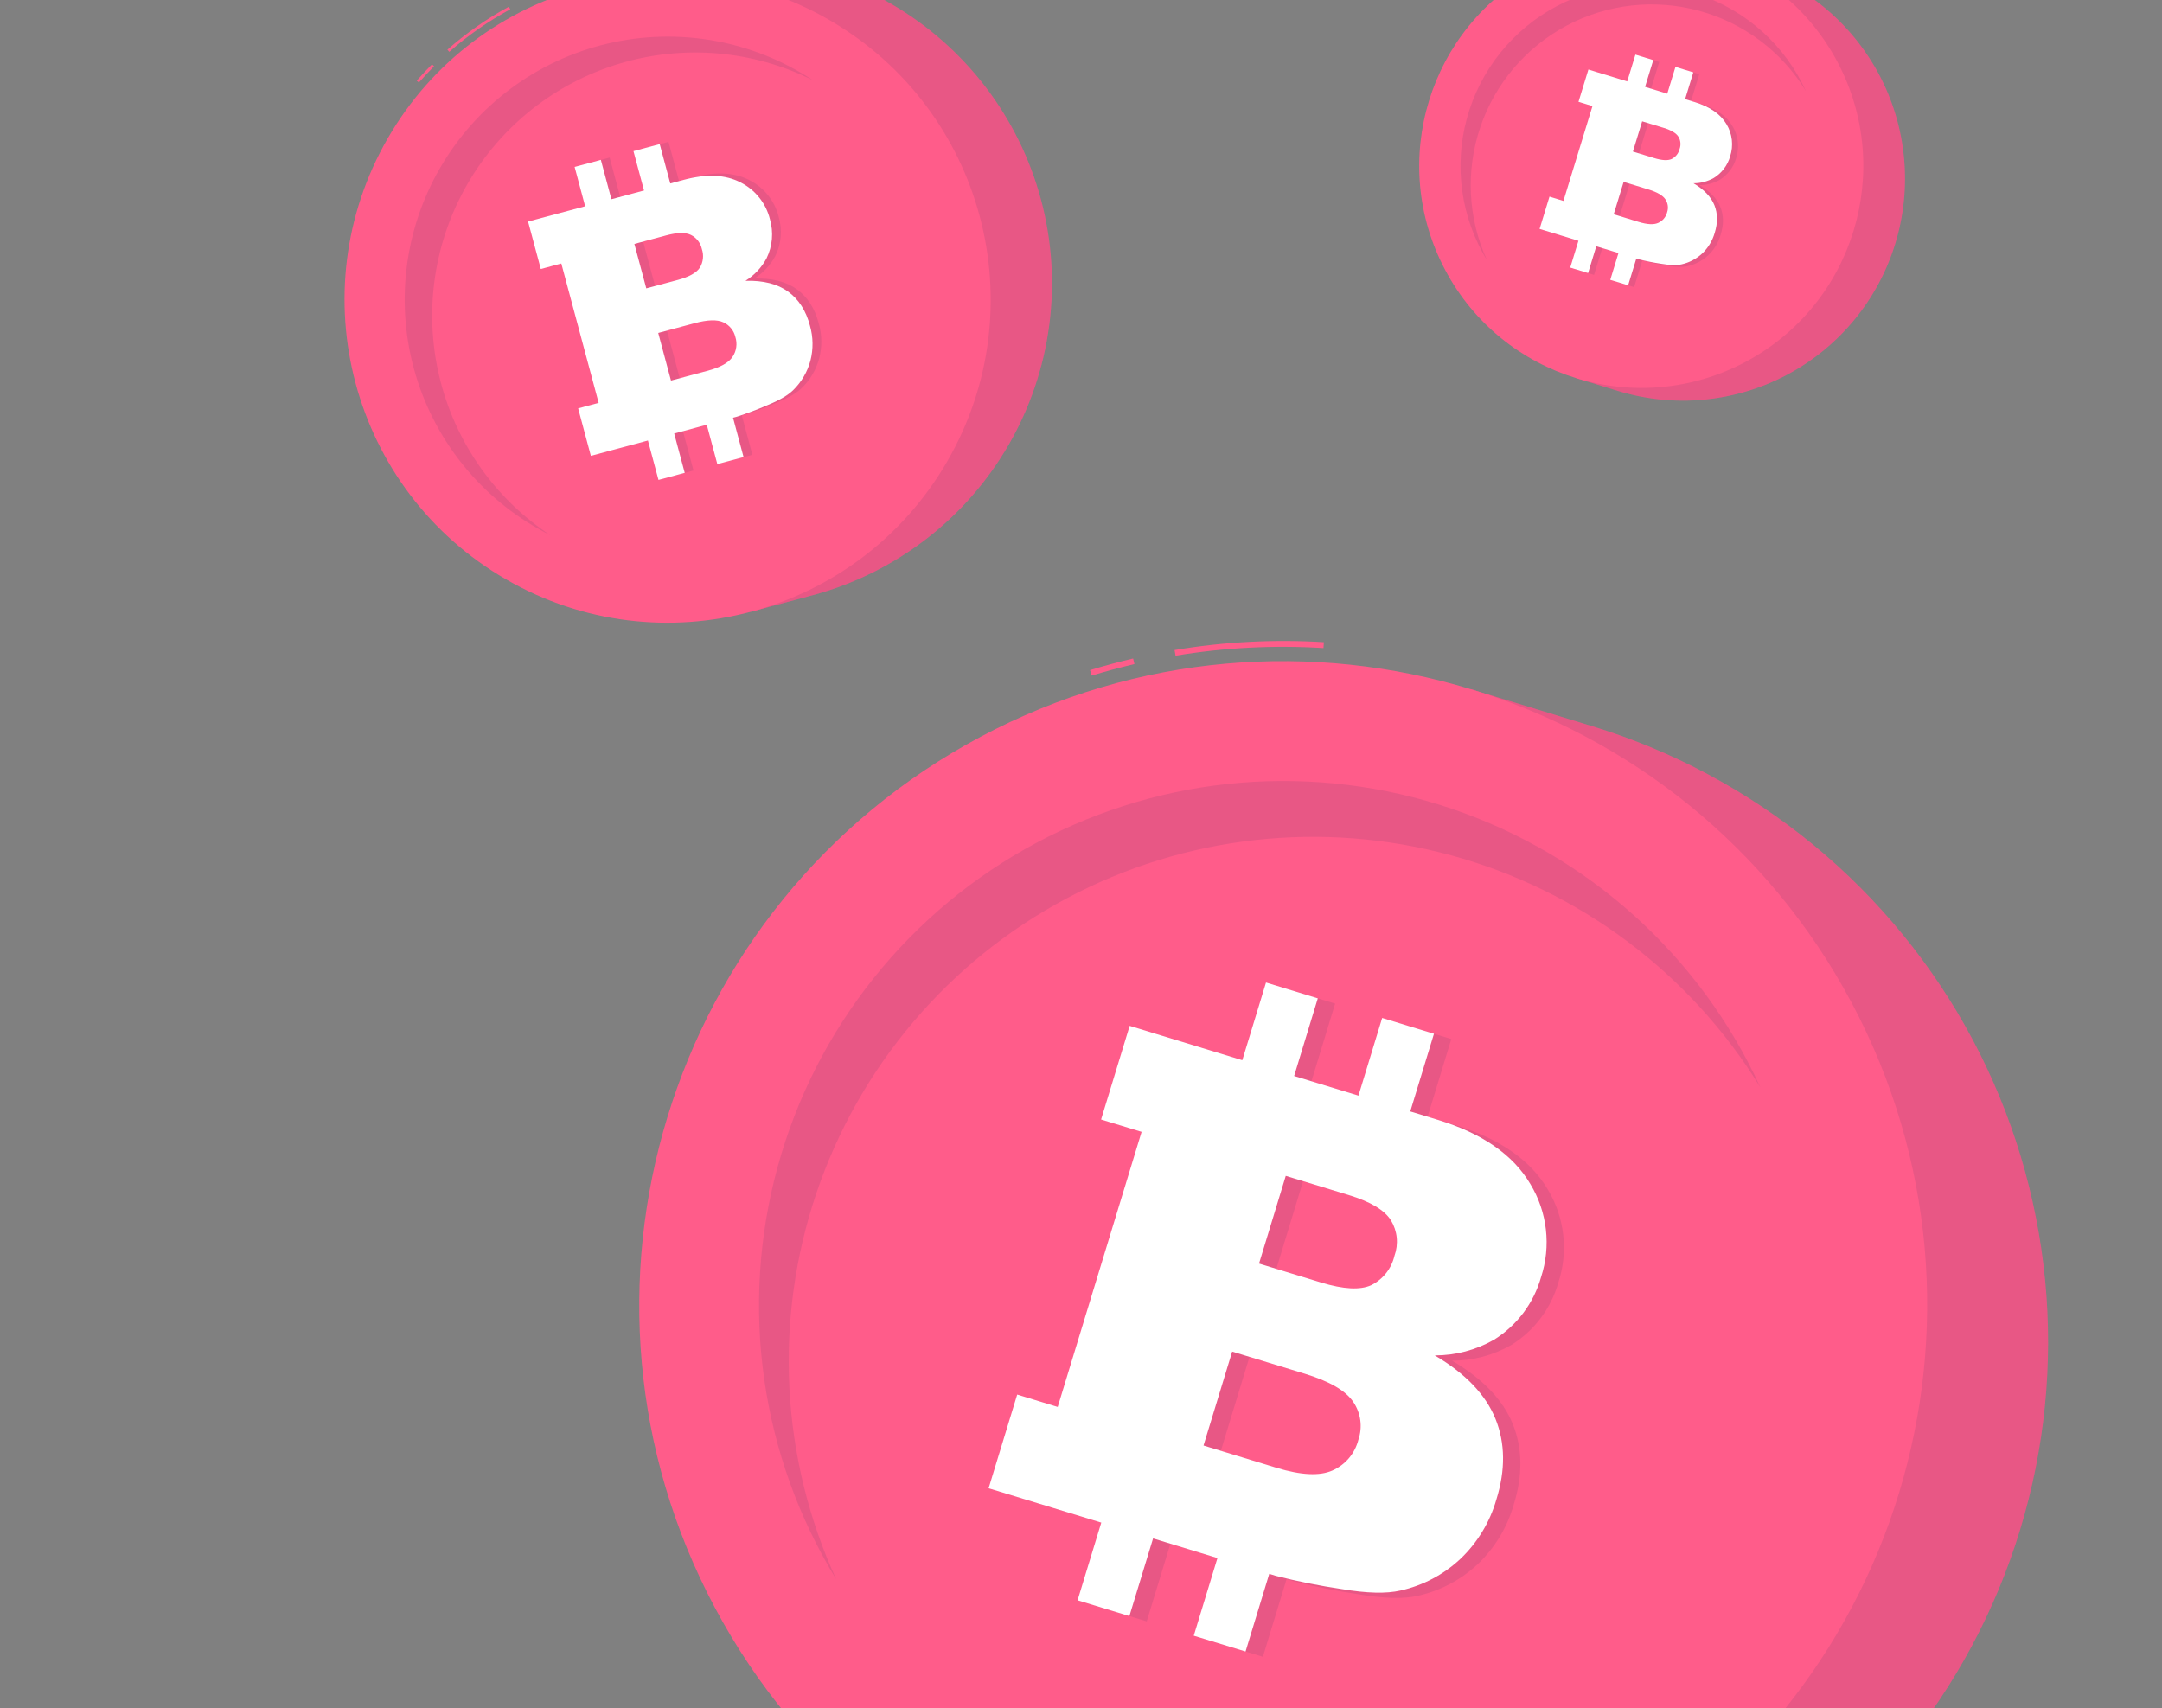 <svg width="100" height="79" viewBox="0 0 100 79" fill="none" xmlns="http://www.w3.org/2000/svg">
<rect x="0" y="0" width="100" height="79" fill="#808080" stroke="none"/>
<g clip-path="url(#clip0_3320_49764)">
<path d="M73.64 33.588L68.041 31.88L50.665 88.85L56.263 90.557C60.004 91.698 63.933 92.091 67.825 91.714C71.718 91.336 75.498 90.196 78.95 88.358C82.401 86.519 85.457 84.019 87.943 81C90.429 77.981 92.295 74.501 93.436 70.761C94.577 67.02 94.97 63.091 94.593 59.199C94.215 55.306 93.075 51.526 91.237 48.074C89.398 44.622 86.898 41.566 83.879 39.081C80.859 36.595 77.38 34.729 73.64 33.588Z" fill="#FF5C8A"/>
<path opacity="0.1" d="M73.64 33.588L68.041 31.88L50.665 88.85L56.263 90.557C60.004 91.698 63.933 92.091 67.825 91.714C71.718 91.336 75.498 90.196 78.95 88.358C82.401 86.519 85.457 84.019 87.943 81C90.429 77.981 92.295 74.501 93.436 70.761C94.577 67.02 94.97 63.091 94.593 59.199C94.215 55.306 93.075 51.526 91.237 48.074C89.398 44.622 86.898 41.566 83.879 39.081C80.859 36.595 77.38 34.729 73.64 33.588Z" fill="#1C2D5E"/>
<path d="M54.373 30.328L54.328 30.067C56.608 29.684 58.925 29.563 61.234 29.704L61.215 29.976C58.928 29.834 56.633 29.952 54.373 30.328Z" fill="#FF5C8A"/>
<path d="M50.493 31.248L50.418 30.995C51.074 30.796 51.746 30.613 52.411 30.458L52.471 30.715C51.811 30.871 51.146 31.051 50.493 31.248Z" fill="#FF5C8A"/>
<path d="M73.351 86.65C87.868 78.919 93.369 60.884 85.638 46.367C77.907 31.85 59.871 26.349 45.355 34.08C30.838 41.811 25.337 59.846 33.068 74.363C40.799 88.88 58.834 94.381 73.351 86.65Z" fill="#FF5C8A"/>
<path opacity="0.1" d="M81.423 50.295C78.196 45.025 73.079 41.185 67.117 39.56C61.154 37.935 54.797 38.646 49.341 41.55C43.886 44.453 39.745 49.329 37.763 55.182C35.781 61.036 36.107 67.425 38.676 73.045C36.949 70.224 35.817 67.079 35.349 63.803C34.883 60.528 35.09 57.191 35.961 53.999C36.831 50.807 38.345 47.827 40.41 45.242C42.474 42.657 45.046 40.521 47.967 38.967C50.887 37.413 54.095 36.472 57.393 36.203C60.69 35.935 64.008 36.343 67.142 37.405C70.275 38.466 73.159 40.157 75.615 42.374C78.071 44.59 80.047 47.286 81.423 50.295Z" fill="#1C2D5E"/>
<path opacity="0.1" d="M69.975 65.874C69.524 64.754 68.587 63.774 67.163 62.935C68.125 62.937 69.07 62.686 69.904 62.208C70.966 61.55 71.742 60.518 72.081 59.316C72.314 58.605 72.39 57.851 72.304 57.108C72.219 56.364 71.973 55.648 71.585 55.008C70.789 53.656 69.361 52.666 67.3 52.038L66.032 51.651L67.128 48.058L64.729 47.327L63.633 50.92L60.659 50.012L61.755 46.419L59.359 45.689L58.263 49.282L53.053 47.692L51.731 52.026L53.605 52.597L49.725 65.318L47.851 64.747L46.529 69.08L51.74 70.669L50.644 74.262L53.04 74.993L54.136 71.4L57.11 72.307L56.014 75.9L58.413 76.632L59.509 73.039L59.813 73.132C60.819 73.388 61.837 73.592 62.864 73.743C64.026 73.941 64.934 73.963 65.587 73.809C66.618 73.578 67.569 73.076 68.342 72.355C69.137 71.601 69.715 70.648 70.015 69.595C70.439 68.237 70.425 66.996 69.975 65.874ZM60.273 54.631L63.192 55.521C64.194 55.827 64.843 56.216 65.139 56.689C65.287 56.934 65.378 57.209 65.405 57.493C65.433 57.778 65.397 58.065 65.299 58.334C65.231 58.625 65.099 58.897 64.913 59.131C64.727 59.365 64.492 59.556 64.224 59.688C63.713 59.921 62.941 59.879 61.909 59.564L59.036 58.688L60.273 54.631ZM62.43 68.259C61.84 68.521 60.976 68.478 59.839 68.132L56.469 67.104L57.794 62.758L61.149 63.781C62.309 64.135 63.06 64.573 63.403 65.097C63.571 65.349 63.68 65.636 63.72 65.937C63.76 66.238 63.73 66.543 63.633 66.831C63.555 67.145 63.406 67.437 63.197 67.685C62.989 67.932 62.726 68.129 62.43 68.259Z" fill="#1C2D5E"/>
<path d="M69.173 65.63C68.722 64.51 67.785 63.53 66.362 62.691C67.324 62.692 68.27 62.442 69.105 61.965C70.165 61.305 70.94 60.273 71.279 59.072C71.512 58.361 71.588 57.607 71.502 56.864C71.417 56.12 71.172 55.404 70.783 54.764C69.987 53.412 68.559 52.422 66.498 51.794L65.23 51.407L66.326 47.814L63.93 47.083L62.834 50.676L59.858 49.768L60.953 46.175L58.557 45.444L57.461 49.037L52.251 47.448L50.929 51.781L52.803 52.353L48.923 65.074L47.049 64.502L45.727 68.836L50.938 70.425L49.842 74.018L52.238 74.749L53.334 71.156L56.311 72.064L55.215 75.657L57.611 76.388L58.707 72.795L59.011 72.888C60.017 73.144 61.035 73.348 62.062 73.499C63.223 73.696 64.131 73.718 64.785 73.565C65.817 73.334 66.768 72.832 67.54 72.111C68.335 71.357 68.913 70.404 69.214 69.351C69.637 67.992 69.624 66.752 69.173 65.63ZM59.471 54.387L62.39 55.277C63.392 55.583 64.041 55.972 64.337 56.445C64.485 56.69 64.576 56.964 64.604 57.249C64.631 57.534 64.595 57.821 64.497 58.09C64.429 58.381 64.297 58.653 64.111 58.887C63.925 59.121 63.69 59.312 63.422 59.444C62.91 59.676 62.138 59.635 61.107 59.32L58.234 58.444L59.471 54.387ZM61.628 68.015C61.038 68.277 60.175 68.234 59.037 67.887L55.667 66.859L56.993 62.514L60.347 63.537C61.505 63.89 62.256 64.329 62.601 64.853C62.77 65.105 62.879 65.392 62.919 65.693C62.959 65.993 62.929 66.299 62.832 66.586C62.753 66.901 62.604 67.193 62.396 67.441C62.187 67.688 61.925 67.885 61.628 68.015Z" fill="white"/>
<path d="M29.849 -1.334L27.013 -0.573L34.747 28.291L37.584 27.532C39.479 27.024 41.256 26.147 42.812 24.953C44.369 23.759 45.675 22.269 46.656 20.57C47.638 18.87 48.274 16.995 48.53 15.049C48.786 13.104 48.657 11.127 48.149 9.232C47.641 7.336 46.765 5.56 45.571 4.003C44.376 2.446 42.887 1.14 41.187 0.159C39.488 -0.822 37.612 -1.459 35.667 -1.715C33.721 -1.971 31.745 -1.841 29.849 -1.334Z" fill="#FF5C8A"/>
<path opacity="0.1" d="M29.849 -1.334L27.013 -0.573L34.747 28.291L37.584 27.532C39.479 27.024 41.256 26.147 42.812 24.953C44.369 23.759 45.675 22.269 46.656 20.57C47.638 18.87 48.274 16.995 48.53 15.049C48.786 13.104 48.657 11.127 48.149 9.232C47.641 7.336 46.765 5.56 45.571 4.003C44.376 2.446 42.887 1.14 41.187 0.159C39.488 -0.822 37.612 -1.459 35.667 -1.715C33.721 -1.971 31.745 -1.841 29.849 -1.334Z" fill="#1C2D5E"/>
<path d="M20.782 2.396L20.693 2.298C21.563 1.529 22.517 0.862 23.537 0.309L23.601 0.429C22.59 0.976 21.644 1.636 20.782 2.396Z" fill="#FF5C8A"/>
<path d="M19.375 3.818L19.276 3.731C19.503 3.472 19.74 3.215 19.982 2.973L20.076 3.066C19.836 3.308 19.601 3.561 19.375 3.818Z" fill="#FF5C8A"/>
<path d="M43.819 21.33C47.945 14.183 45.497 5.045 38.35 0.919C31.204 -3.207 22.066 -0.758 17.94 6.388C13.814 13.534 16.262 22.673 23.409 26.799C30.555 30.925 39.693 28.476 43.819 21.33Z" fill="#FF5C8A"/>
<path opacity="0.1" d="M37.601 3.712C34.827 2.325 31.629 2.05 28.66 2.941C25.69 3.833 23.173 5.825 21.622 8.509C20.071 11.194 19.603 14.37 20.314 17.388C21.025 20.406 22.861 23.038 25.447 24.749C23.962 24.006 22.645 22.968 21.576 21.698C20.508 20.428 19.71 18.953 19.233 17.363C18.755 15.773 18.608 14.102 18.8 12.453C18.993 10.805 19.52 9.213 20.351 7.775C21.181 6.338 22.297 5.086 23.629 4.095C24.961 3.105 26.482 2.398 28.098 2.017C29.714 1.637 31.39 1.591 33.024 1.882C34.659 2.173 36.216 2.796 37.601 3.712Z" fill="#1C2D5E"/>
<path opacity="0.1" d="M36.865 13.385C36.375 13.028 35.716 12.86 34.888 12.881C35.297 12.626 35.633 12.268 35.861 11.843C36.138 11.281 36.195 10.636 36.019 10.034C35.93 9.669 35.762 9.329 35.528 9.035C35.294 8.741 34.999 8.501 34.664 8.332C33.966 7.968 33.095 7.926 32.051 8.206L31.409 8.378L30.921 6.557L29.706 6.883L30.194 8.704L28.687 9.107L28.199 7.287L26.985 7.612L27.473 9.433L24.832 10.14L25.421 12.336L26.37 12.081L28.097 18.527L27.148 18.781L27.736 20.977L30.376 20.269L30.864 22.09L32.078 21.764L31.59 19.944L33.097 19.54L33.585 21.361L34.8 21.035L34.313 19.215L34.467 19.173C34.963 19.015 35.451 18.832 35.928 18.623C36.475 18.399 36.867 18.167 37.105 17.928C37.482 17.555 37.753 17.089 37.891 16.577C38.029 16.045 38.022 15.486 37.87 14.958C37.69 14.267 37.355 13.743 36.865 13.385ZM29.749 11.176L31.228 10.78C31.736 10.644 32.115 10.637 32.367 10.759C32.495 10.825 32.606 10.917 32.694 11.031C32.781 11.145 32.842 11.277 32.872 11.417C32.92 11.559 32.936 11.71 32.919 11.859C32.902 12.008 32.852 12.152 32.774 12.279C32.618 12.514 32.279 12.701 31.755 12.841L30.3 13.231L29.749 11.176ZM34.287 16.404C34.105 16.672 33.726 16.883 33.15 17.038L31.442 17.495L30.852 15.293L32.552 14.838C33.139 14.681 33.576 14.668 33.861 14.8C34 14.862 34.122 14.956 34.219 15.073C34.316 15.19 34.384 15.328 34.419 15.476C34.47 15.631 34.484 15.795 34.461 15.956C34.438 16.116 34.378 16.27 34.287 16.404Z" fill="#1C2D5E"/>
<path d="M36.458 13.492C35.968 13.135 35.309 12.966 34.48 12.988C34.89 12.733 35.226 12.375 35.455 11.95C35.731 11.387 35.787 10.742 35.612 10.141C35.522 9.776 35.355 9.435 35.121 9.142C34.887 8.848 34.592 8.608 34.257 8.439C33.559 8.075 32.688 8.033 31.644 8.313L31.002 8.485L30.514 6.664L29.3 6.99L29.788 8.81L28.279 9.214L27.792 7.394L26.578 7.719L27.065 9.54L24.425 10.247L25.014 12.443L25.963 12.188L27.69 18.634L26.741 18.888L27.329 21.084L29.969 20.376L30.457 22.197L31.671 21.871L31.183 20.051L32.691 19.647L33.179 21.467L34.393 21.142L33.905 19.321L34.06 19.28C34.556 19.122 35.043 18.939 35.52 18.73C36.067 18.506 36.459 18.274 36.697 18.035C37.075 17.663 37.347 17.196 37.484 16.684C37.622 16.152 37.615 15.593 37.463 15.065C37.283 14.374 36.947 13.85 36.458 13.492ZM29.342 11.283L30.82 10.887C31.328 10.751 31.708 10.744 31.959 10.867C32.087 10.931 32.199 11.024 32.287 11.138C32.374 11.252 32.435 11.384 32.465 11.524C32.513 11.666 32.529 11.817 32.512 11.966C32.495 12.115 32.445 12.259 32.367 12.386C32.21 12.621 31.871 12.808 31.348 12.948L29.893 13.338L29.342 11.283ZM33.879 16.511C33.698 16.779 33.319 16.99 32.742 17.145L31.035 17.602L30.445 15.4L32.145 14.945C32.731 14.788 33.168 14.775 33.454 14.907C33.593 14.969 33.715 15.062 33.812 15.18C33.909 15.297 33.977 15.435 34.012 15.583C34.062 15.738 34.077 15.902 34.053 16.063C34.031 16.223 33.971 16.377 33.879 16.511Z" fill="white"/>
<path d="M80.849 -1.557L78.919 -2.147L72.908 17.491L74.838 18.082C76.128 18.477 77.482 18.614 78.825 18.485C80.167 18.356 81.471 17.964 82.662 17.331C83.853 16.699 84.907 15.838 85.765 14.797C86.624 13.757 87.268 12.558 87.663 11.268C88.058 9.979 88.195 8.624 88.066 7.282C87.937 5.939 87.545 4.635 86.912 3.444C86.279 2.254 85.418 1.199 84.378 0.341C83.338 -0.517 82.138 -1.162 80.849 -1.557Z" fill="#FF5C8A"/>
<path opacity="0.1" d="M80.849 -1.557L78.919 -2.147L72.908 17.491L74.838 18.082C76.128 18.477 77.482 18.614 78.825 18.485C80.167 18.356 81.471 17.964 82.662 17.331C83.853 16.699 84.907 15.838 85.765 14.797C86.624 13.757 87.268 12.558 87.663 11.268C88.058 9.979 88.195 8.624 88.066 7.282C87.937 5.939 87.545 4.635 86.912 3.444C86.279 2.254 85.418 1.199 84.378 0.341C83.338 -0.517 82.138 -1.162 80.849 -1.557Z" fill="#1C2D5E"/>
<path d="M80.733 16.741C85.741 14.08 87.644 7.863 84.983 2.854C82.322 -2.154 76.104 -4.057 71.096 -1.396C66.088 1.265 64.185 7.482 66.846 12.491C69.507 17.499 75.724 19.402 80.733 16.741Z" fill="#FF5C8A"/>
<path opacity="0.1" d="M83.528 4.208C82.417 2.389 80.653 1.063 78.598 0.501C76.543 -0.061 74.35 0.182 72.468 1.181C70.586 2.181 69.156 3.861 68.471 5.878C67.785 7.896 67.896 10.099 68.78 12.038C68.185 11.065 67.796 9.98 67.636 8.85C67.476 7.721 67.549 6.57 67.85 5.47C68.151 4.369 68.674 3.342 69.387 2.451C70.1 1.561 70.987 0.825 71.995 0.29C73.002 -0.245 74.109 -0.568 75.246 -0.66C76.383 -0.751 77.527 -0.609 78.607 -0.242C79.688 0.125 80.681 0.709 81.528 1.474C82.374 2.239 83.054 3.17 83.528 4.208Z" fill="#1C2D5E"/>
<path opacity="0.1" d="M79.574 9.576C79.419 9.19 79.096 8.851 78.606 8.562C78.937 8.563 79.263 8.477 79.551 8.312C79.917 8.085 80.185 7.73 80.303 7.315C80.383 7.07 80.41 6.81 80.38 6.554C80.351 6.298 80.267 6.05 80.133 5.83C79.859 5.363 79.367 5.021 78.656 4.804L78.219 4.67L78.599 3.432L77.772 3.179L77.392 4.417L76.367 4.103L76.746 2.865L75.92 2.612L75.541 3.851L73.745 3.301L73.288 4.795L73.934 4.992L72.591 9.378L71.945 9.18L71.488 10.674L73.285 11.223L72.906 12.462L73.731 12.715L74.111 11.476L75.136 11.79L74.757 13.029L75.584 13.282L75.963 12.043L76.068 12.075C76.414 12.164 76.765 12.235 77.119 12.287C77.52 12.356 77.833 12.364 78.058 12.311C78.414 12.231 78.742 12.059 79.009 11.81C79.283 11.551 79.483 11.222 79.587 10.859C79.733 10.391 79.729 9.963 79.574 9.576ZM76.233 5.696L77.239 6.004C77.584 6.11 77.808 6.244 77.91 6.407C77.96 6.492 77.992 6.586 78.001 6.685C78.011 6.783 77.998 6.882 77.964 6.975C77.941 7.075 77.895 7.169 77.831 7.249C77.767 7.33 77.686 7.395 77.593 7.441C77.417 7.521 77.151 7.507 76.795 7.398L75.805 7.095L76.233 5.696ZM76.972 10.396C76.768 10.486 76.47 10.471 76.078 10.351L74.916 9.996L75.375 8.497L76.531 8.851C76.931 8.974 77.19 9.125 77.308 9.306C77.366 9.393 77.404 9.492 77.417 9.596C77.431 9.699 77.421 9.805 77.387 9.904C77.36 10.012 77.308 10.113 77.237 10.198C77.165 10.284 77.074 10.351 76.972 10.396Z" fill="#1C2D5E"/>
<path d="M79.298 9.491C79.143 9.104 78.82 8.766 78.329 8.476C78.661 8.477 78.987 8.391 79.276 8.227C79.641 8 79.909 7.644 80.026 7.23C80.107 6.985 80.133 6.725 80.104 6.469C80.075 6.212 79.99 5.965 79.857 5.744C79.583 5.278 79.09 4.936 78.38 4.719L77.943 4.585L78.322 3.346L77.496 3.093L77.117 4.332L76.091 4.018L76.47 2.779L75.644 2.527L75.265 3.765L73.469 3.215L73.011 4.709L73.657 4.907L72.315 9.292L71.669 9.094L71.212 10.588L73.008 11.138L72.629 12.377L73.455 12.63L73.834 11.391L74.86 11.705L74.481 12.944L75.307 13.196L75.686 11.958L75.791 11.99C76.138 12.079 76.489 12.149 76.843 12.202C77.243 12.27 77.556 12.278 77.782 12.226C78.138 12.146 78.466 11.973 78.733 11.725C79.007 11.465 79.207 11.137 79.311 10.774C79.457 10.306 79.453 9.878 79.298 9.491ZM75.956 5.611L76.962 5.918C77.308 6.024 77.531 6.159 77.633 6.322C77.684 6.406 77.716 6.501 77.725 6.599C77.734 6.697 77.722 6.796 77.688 6.889C77.664 6.989 77.619 7.083 77.555 7.164C77.49 7.245 77.409 7.31 77.317 7.356C77.14 7.435 76.874 7.421 76.518 7.312L75.528 7.009L75.956 5.611ZM76.695 10.311C76.492 10.401 76.194 10.386 75.802 10.266L74.64 9.91L75.099 8.412L76.255 8.766C76.654 8.888 76.913 9.04 77.032 9.221C77.09 9.307 77.127 9.407 77.141 9.51C77.155 9.614 77.144 9.719 77.111 9.818C77.084 9.927 77.032 10.027 76.96 10.113C76.888 10.198 76.797 10.266 76.695 10.311Z" fill="white"/>
</g>
<defs>
<clipPath id="clip0_3320_49764">
<rect width="100" height="100" fill="white" transform="translate(0 -10.5)"/>
</clipPath>
</defs>
</svg>
